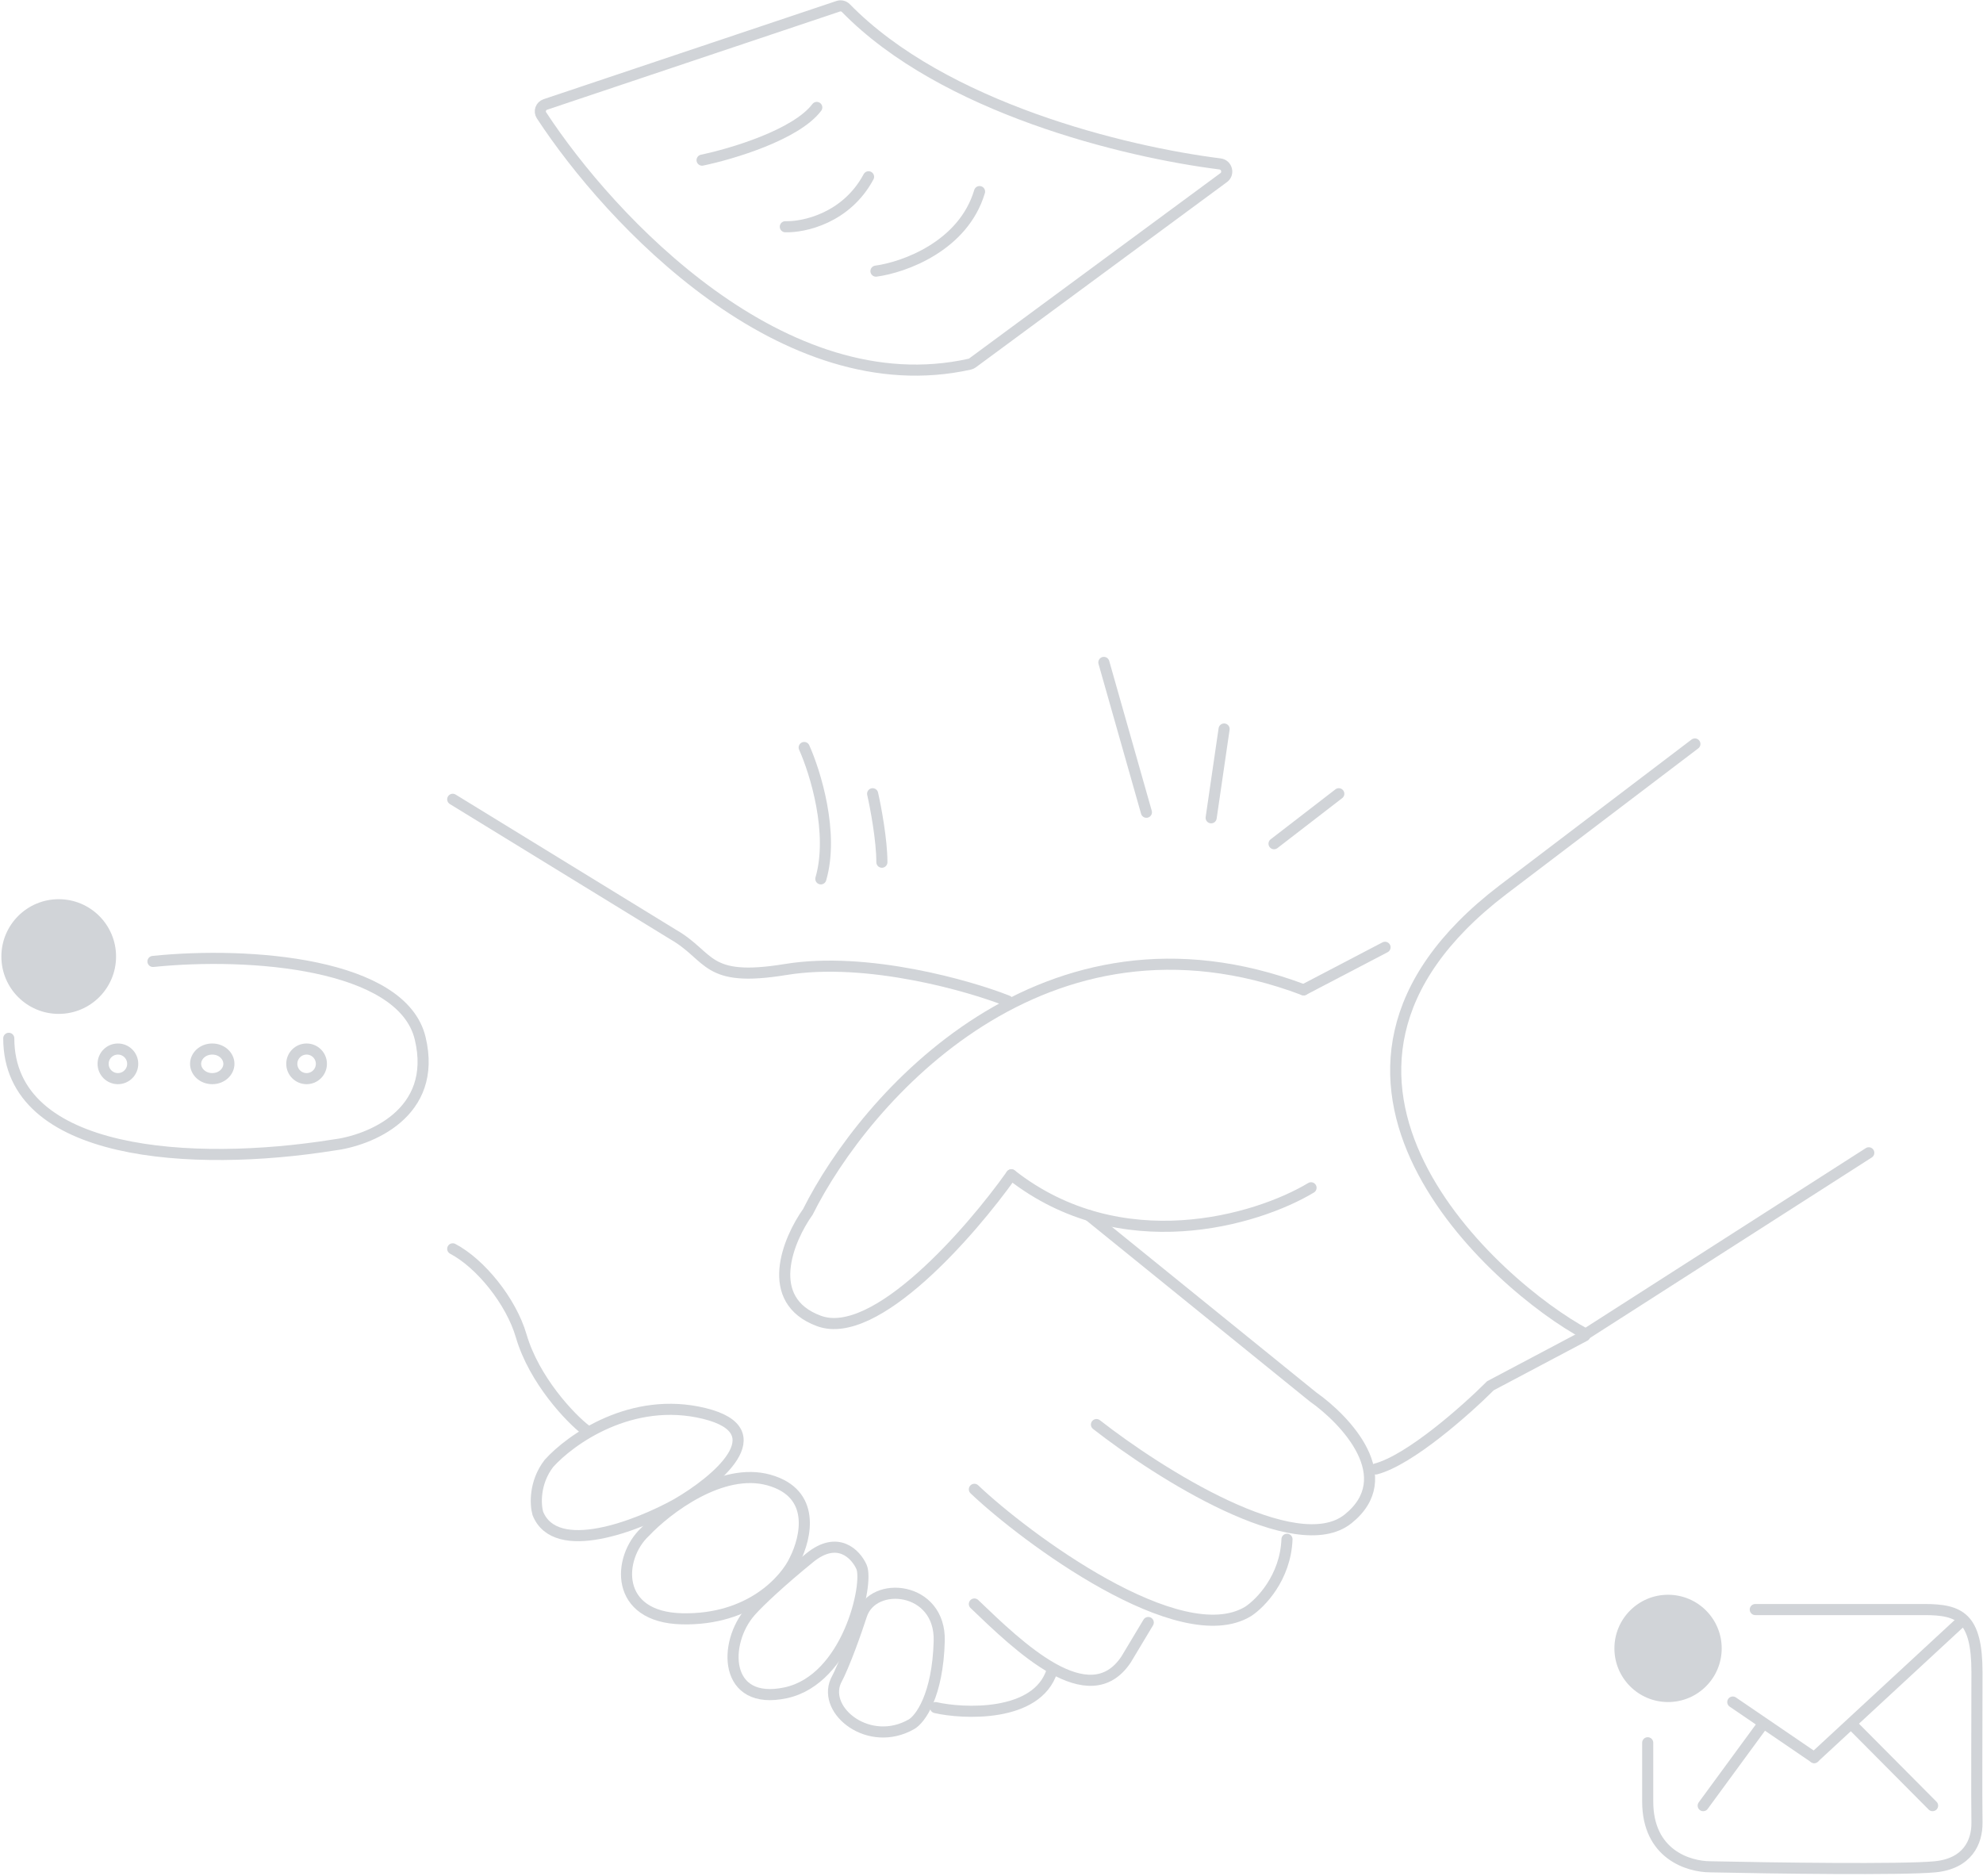 <svg width="536" height="507" viewBox="0 0 536 507" fill="none" xmlns="http://www.w3.org/2000/svg">
<path d="M252.871 461.54C260.038 463.207 280.371 464.34 284.371 451.54" stroke="#D1D4D8" stroke-width="3" stroke-linecap="round"/>
<path d="M263.371 433.54C275.371 445.04 294.371 463.54 304.371 448.54L310.371 438.54" stroke="#D1D4D8" stroke-width="3" stroke-linecap="round"/>
<path d="M263.371 402.54C277.038 415.54 318.971 446.74 337.371 435.54C340.704 433.373 347.471 426.44 347.871 416.04" stroke="#D1D4D8" stroke-width="3" stroke-linecap="round"/>
<path d="M296.371 385.04C313.204 398.207 350.371 421.74 364.371 410.54C378.371 399.34 363.871 383.873 354.871 377.54L294.371 328.54" stroke="#D1D4D8" stroke-width="3" stroke-linecap="round"/>
<path d="M122.371 337.54C129.871 341.479 138.146 351.697 140.871 361.04C144.371 373.04 154.205 383.373 158.371 386.54" stroke="#D1D4D8" stroke-width="3" stroke-linecap="round"/>
<path d="M272.371 270.54C262.371 266.54 234.371 258.44 212.371 262.04C190.371 265.64 192.371 258.54 181.871 252.54L122.371 216.04" stroke="#D1D4D8" stroke-width="3" stroke-linecap="round"/>
<path d="M352.371 267.54L374.371 256.04M371.871 397.04C381.071 394.64 396.371 381.04 402.871 374.54L428.371 361.04" stroke="#D1D4D8" stroke-width="3" stroke-linecap="round"/>
<path d="M354.371 321.04C339.704 329.873 302.971 340.74 273.371 317.54" stroke="#D1D4D8" stroke-width="3" stroke-linecap="round"/>
<path d="M273.371 317.54C262.371 333.04 236.571 362.64 221.371 357.04C206.171 351.44 213.038 335.04 218.371 327.54C233.871 296.54 282.372 241.14 352.372 267.54" stroke="#D1D4D8" stroke-width="3" stroke-linecap="round"/>
<path d="M253.871 443.54C253.471 458.34 248.704 464.706 246.371 466.04C234.996 472.54 222.371 462.54 225.894 454.412C228.313 449.909 231.553 440.621 232.871 436.54C235.939 427.04 254.271 428.74 253.871 443.54Z" stroke="#D1D4D8" stroke-width="3" stroke-linecap="round"/>
<path d="M212.372 457.54C195.572 461.14 195.372 444.04 202.872 435.54C205.275 432.816 211.272 427.219 218.872 421.04C226.472 414.861 231.372 420.132 232.872 423.54C234.852 428.04 229.172 453.94 212.372 457.54Z" stroke="#D1D4D8" stroke-width="3" stroke-linecap="round"/>
<path d="M184.371 437.54C165.971 437.14 166.871 421.04 174.371 414.04C180.204 407.873 195.071 396.44 207.871 400.04C220.671 403.64 217.871 415.54 214.871 421.54C212.371 427.04 202.771 437.94 184.371 437.54Z" stroke="#D1D4D8" stroke-width="3" stroke-linecap="round"/>
<path d="M190.372 382.04C170.772 377.24 154.206 389.04 148.372 395.54C144.372 400.74 144.706 406.707 145.372 409.04C150.172 421.04 172.372 412.373 182.872 406.54C193.539 400.373 209.972 386.84 190.372 382.04Z" stroke="#D1D4D8" stroke-width="3" stroke-linecap="round"/>
<path d="M217.371 202.04C220.371 208.707 225.471 225.14 221.871 237.54" stroke="#D1D4D8" stroke-width="3" stroke-linecap="round"/>
<path d="M235.871 214.54C236.704 218.207 238.371 227.04 238.371 233.04" stroke="#D1D4D8" stroke-width="3" stroke-linecap="round"/>
<path d="M298.371 179.04L309.871 219.54" stroke="#D1D4D8" stroke-width="3" stroke-linecap="round"/>
<path d="M330.871 197.04L327.371 221.04" stroke="#D1D4D8" stroke-width="3" stroke-linecap="round"/>
<path d="M361.871 214.54L344.371 228.04" stroke="#D1D4D8" stroke-width="3" stroke-linecap="round"/>
<circle cx="15.871" cy="258.54" r="15.5" fill="#D1D4D8"/>
<path d="M41.346 259.864C67.567 257.165 108.711 260.357 113.574 280.64C118.437 300.923 99.867 308.341 89.975 309.515C52.311 315.501 2.371 312.684 2.371 280.64" stroke="#D1D4D8" stroke-width="3" stroke-linecap="round"/>
<circle cx="31.871" cy="287.54" r="4" stroke="#D1D4D8" stroke-width="3"/>
<path d="M61.871 287.54C61.871 289.629 59.982 291.54 57.371 291.54C54.76 291.54 52.871 289.629 52.871 287.54C52.871 285.451 54.76 283.54 57.371 283.54C59.982 283.54 61.871 285.451 61.871 287.54Z" stroke="#D1D4D8" stroke-width="3"/>
<circle cx="82.871" cy="287.54" r="4" stroke="#D1D4D8" stroke-width="3"/>
<circle cx="450.871" cy="445.54" r="14.5" fill="#D1D4D8"/>
<path d="M474.447 435.04C483.24 435.04 508.367 435.04 520.186 435.04C529.76 435.04 534.369 437.158 534.369 451.982C534.369 466.385 534.251 485.042 534.369 492.572C534.452 497.866 531.816 503.725 523.023 504.572C514.229 505.419 478.937 504.925 462.391 504.572C456.245 504.572 445.371 501.088 445.371 486.925L445.371 471.042" stroke="#D1D4D8" stroke-width="3" stroke-linecap="round"/>
<path d="M468.371 460.04L490.371 475.04" stroke="#D1D4D8" stroke-width="3" stroke-linecap="round"/>
<path d="M490.371 475.04L530.371 438.04" stroke="#D1D4D8" stroke-width="3" stroke-linecap="round"/>
<path d="M460.371 488.04L476.498 466.04M500.51 466.04L522.371 488.04" stroke="#D1D4D8" stroke-width="3" stroke-linecap="round"/>
<path d="M458.126 201.085L406.126 240.585C340.126 291.085 404.625 347.752 428.625 360.585L505.126 311.585" stroke="#D1D4D8" stroke-width="3" stroke-linecap="round"/>
<path d="M236.77 73.282C244.27 72.282 260.37 66.582 264.77 51.782" stroke="#D1D4D8" stroke-width="3" stroke-linecap="round"/>
<path d="M212.27 61.282C217.27 61.449 228.77 58.982 234.77 47.782" stroke="#D1D4D8" stroke-width="3" stroke-linecap="round"/>
<path d="M189.77 43.282C197.77 41.621 215.17 36.446 220.77 29.04" stroke="#D1D4D8" stroke-width="3" stroke-linecap="round"/>
<path d="M262.117 98.428C211.839 109.65 164.963 59.598 146.363 31.165C145.654 30.081 146.182 28.643 147.41 28.232L226.558 1.688C227.297 1.441 228.108 1.643 228.652 2.2C255.007 29.175 303.972 41.062 329.78 44.308C331.605 44.537 332.246 46.91 330.766 48.002L262.86 98.089C262.64 98.252 262.384 98.369 262.117 98.428Z" stroke="#D1D4D8" stroke-width="3" stroke-linecap="round"/>
</svg>
